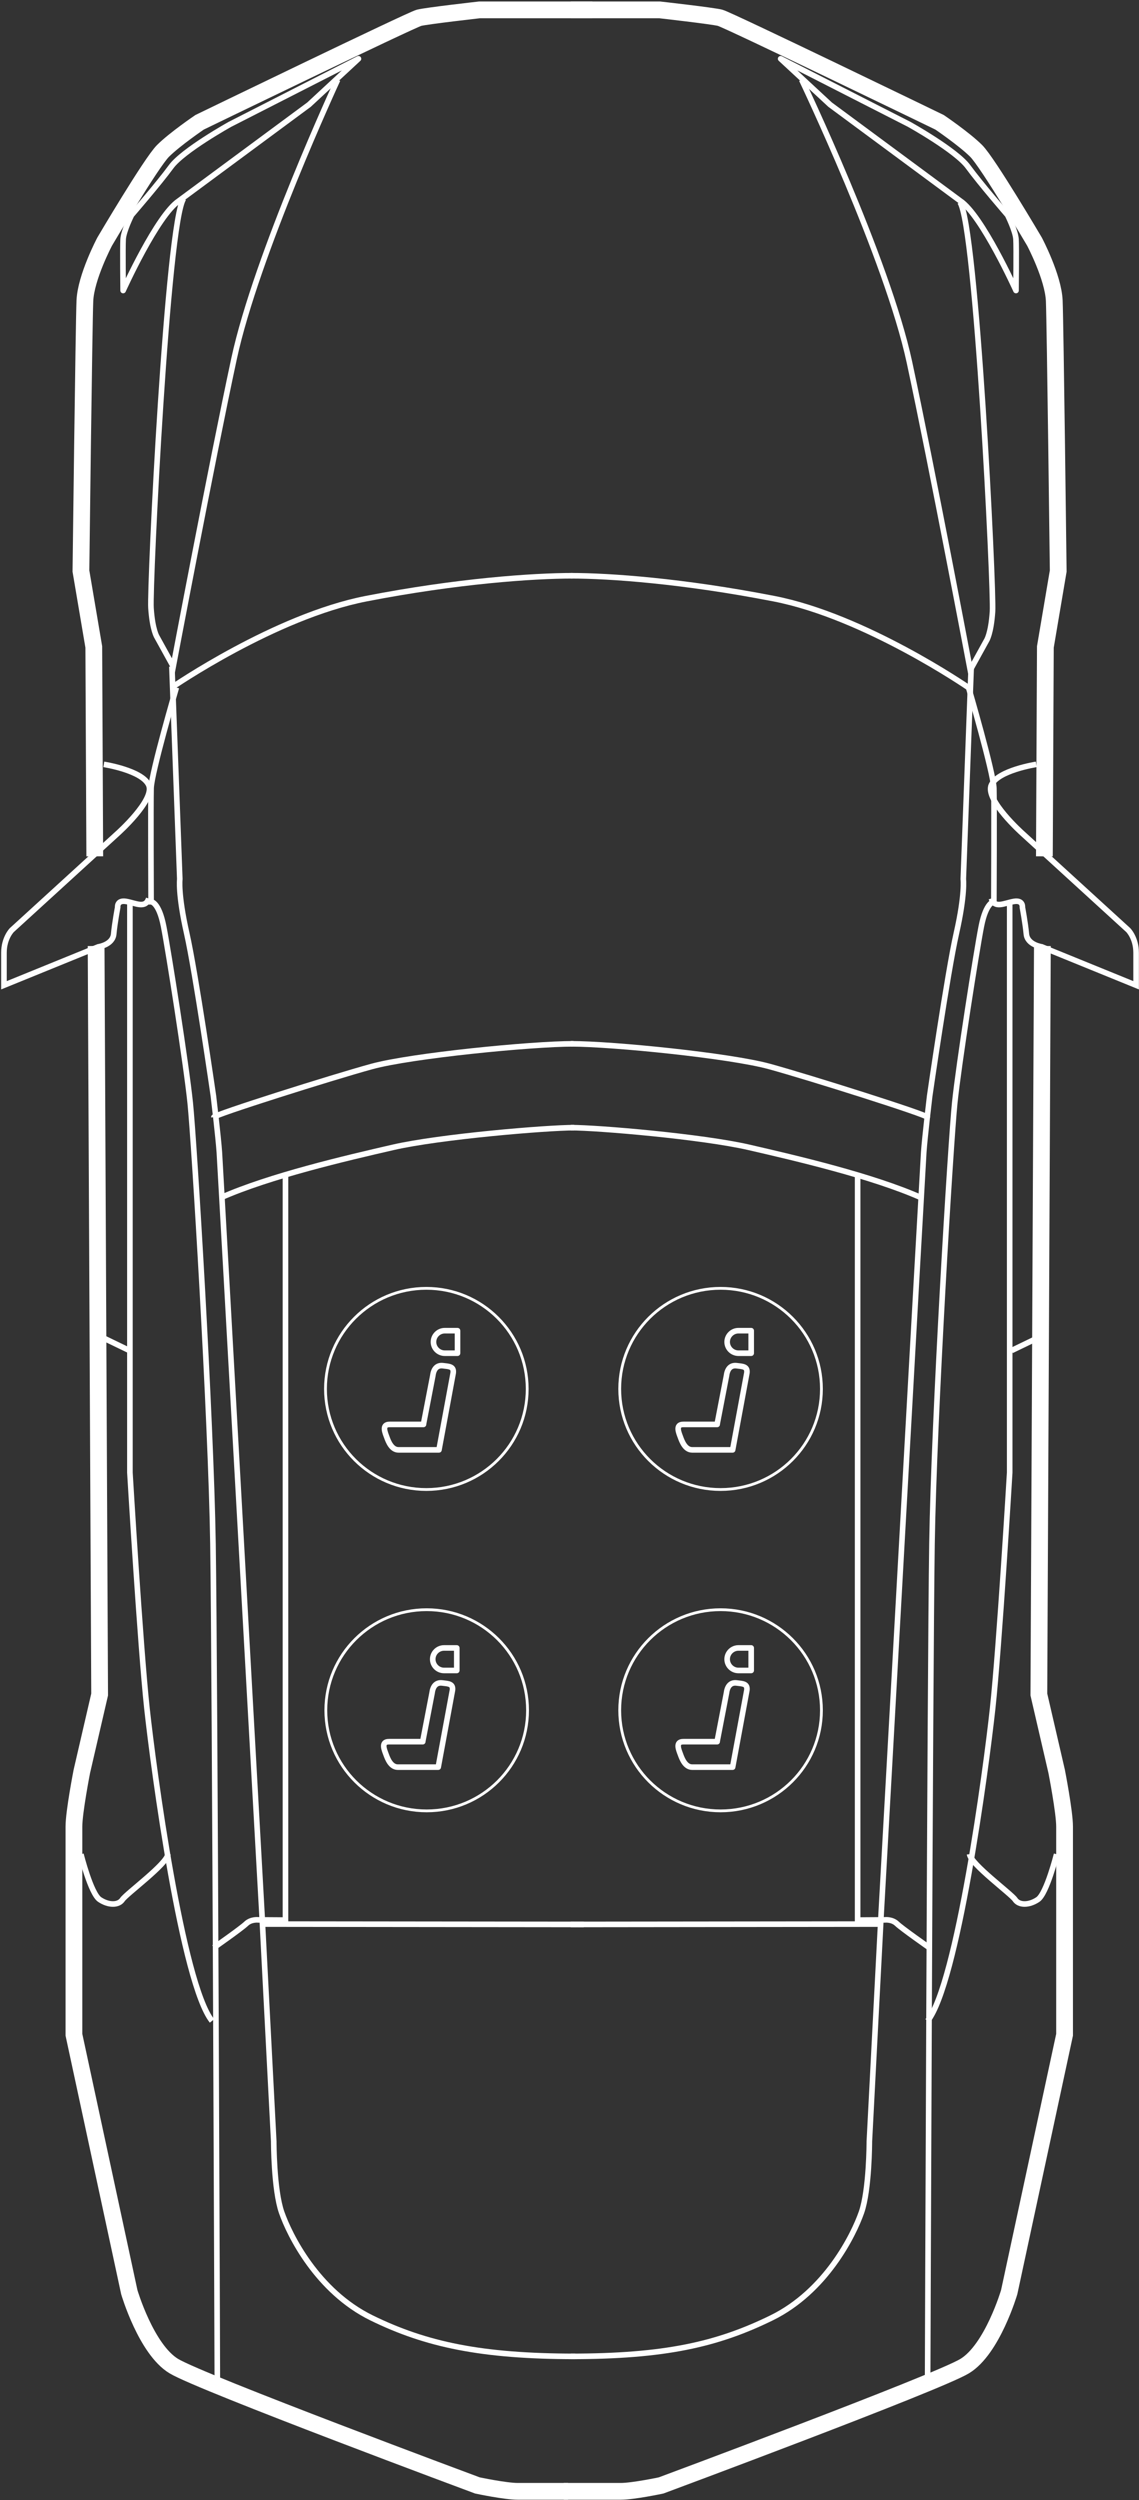<svg xmlns="http://www.w3.org/2000/svg" width="408" height="895" viewBox="0 0 408 895">
    <rect x="0" y="0" width="408" height="895" fill="#333333" stroke="none"/>
    <g fill="none" fill-rule="evenodd" stroke="#FFF">
        <ellipse cx="152.844" cy="612.275" rx="36.128" ry="36.011"/>
        <ellipse cx="258.117" cy="497.229" rx="36.128" ry="36.011"/>
        <ellipse cx="152.72" cy="497.229" rx="36.128" ry="36.011"/>
        <ellipse cx="258.117" cy="612.275" rx="36.128" ry="36.011"/>
        <path stroke-width="6" d="M373.39 338.67l-1.26 267.957 6.376 27.538s2.834 14.474 2.834 19.77v74.493l-19.835 92.146s-6.022 20.476-15.94 26.478c-9.917 6.001-108.739 42.719-108.739 42.719s-9.918 2.118-14.522 2.118h-20.367M204.443 3.536h31.878s18.772 2.118 21.606 2.824c2.834.706 78.633 37.423 78.633 37.423s8.854 6.002 13.105 10.239c4.25 4.236 20.898 32.48 20.898 32.48s6.73 12.71 7.084 21.182c.354 8.473 1.417 96.736 1.417 96.736l-4.604 27.184-.353 74.96"/>
        <path stroke-linecap="round" stroke-linejoin="round" stroke-width="2" d="M279.638 21.043l46.046 23.478s16.824 9.355 21.074 15.18c4.25 5.826 14.17 17.3 14.17 17.3s2.832 5.649 3.01 8.65c.177 3 0 18.357 0 18.357S351.718 77 343.926 71.881L297.347 37.46l-17.709-16.416z"/>
        <path stroke-width="2" d="M287.158 28.546s30.646 64.086 38.616 101.156c7.97 37.07 21.783 110.151 21.783 110.151l5.844-10.591s1.594-2.384 2.126-10.327c.53-7.944-5.845-138.306-11.69-146.603M346.832 246.099s-36.926-25.42-69.6-31.774c-32.676-6.355-58.71-8.209-72.789-8.209"/>
        <path stroke-width="2" d="M347.895 238.63l-2.834 76.08s.708 5.296-2.48 19.419c-3.187 14.122-9.563 58.252-9.563 58.252s-1.771 14.828-2.125 20.123c-.355 5.296-15.231 272.2-15.231 272.2l-4.25 81.908s0 17.299-2.834 25.42c-2.834 8.119-12.751 28.242-32.233 37.775-19.48 9.532-38.253 13.768-71.902 13.768"/>
        <path stroke-width="2" d="M204.443 373.683c15.23 0 57.026 4.237 71.195 8.12 14.167 3.883 56.643 17.3 56.548 18.15M204.443 403.695c9.917 0 46.985 3.177 63.871 7.061 16.887 3.883 44.04 10.212 61.632 17.992M346.952 246.132s8.918 30.45 9.063 36.099c.146 5.65 0 40.601 0 40.601s-2.769 0-4.499 8.826c-1.73 8.826-8.106 49.426-9.523 63.195-1.416 13.769-7.438 112.269-8.147 157.812-.708 45.543-1.571 302.129-1.571 302.129"/>
        <path stroke-width="2" d="M371.19 273.643s-13.752 2.119-16.085 7.414c-2.334 5.296 11.126 17.3 11.126 17.3l37.9 34.598s2.833 2.825 2.833 8.12v11.651l-33.807-13.763s-5.155-.712-5.51-4.596c-.353-3.883-1.416-9.532-1.416-9.532s.354-2.736-3.1-2.119c-3.453.619-6.843 2.648-8.026-1.059"/>
        <path stroke-width="2" d="M361.679 323.663v203.531s-3.704 62.137-6.103 84.38c-2.398 22.241-12.68 98.496-23.301 111.913"/>
        <path stroke-width="2" d="M378.483 663.799s-3.542 14.121-6.73 16.24c-3.187 2.118-6.73 2.118-8.147 0-1.416-2.119-15.939-12.71-16.292-16.24M307.21 421.202v266.177l9.71-.066s2.59-.33 4.384 1.39c1.793 1.721 11.556 8.54 11.556 8.54M204.443 688.941c3.188 0 111.772-.132 111.772-.132M372.226 478.725l-9.873 4.766"/>
        <path stroke-width="6" d="M34.431 338.67l1.26 267.957-6.376 27.538s-2.833 14.474-2.833 19.77v74.493l19.834 92.146s6.022 20.476 15.94 26.478c9.918 6.001 108.74 42.719 108.74 42.719s9.917 2.118 14.521 2.118h17.972M212.2 3.536h-40.468s-18.773 2.118-21.607 2.824c-2.833.706-78.632 37.423-78.632 37.423s-8.855 6.002-13.106 10.239c-4.25 4.236-20.898 32.48-20.898 32.48s-6.73 12.71-7.083 21.182c-.355 8.473-1.418 96.736-1.418 96.736l4.606 27.184.351 74.96"/>
        <path stroke-linecap="round" stroke-linejoin="round" stroke-width="2" d="M128.406 21.043L82.36 44.52S65.535 53.876 61.285 59.7c-4.25 5.826-14.168 17.3-14.168 17.3s-2.834 5.649-3.011 8.65c-.177 3 0 18.357 0 18.357S56.326 77 64.119 71.881l46.577-34.422 17.71-16.416z"/>
        <path stroke-width="2" d="M120.95 28.546s-29.143 62.822-37.113 99.892c-7.97 37.07-21.783 110.15-21.783 110.15l-5.844-10.591s-1.594-2.383-2.126-10.327c-.53-7.943 5.845-138.307 11.69-146.603M61.573 246.095s36.925-25.42 69.6-31.775c32.675-6.354 59.86-8.204 73.94-8.204"/>
        <path stroke-width="2" d="M61.573 238.63l2.833 76.08s-.708 5.296 2.48 19.419c3.188 14.122 9.563 58.252 9.563 58.252s1.77 14.828 2.126 20.123c.353 5.296 15.23 272.2 15.23 272.2l4.25 81.908s0 17.299 2.834 25.42c2.833 8.119 12.751 28.242 32.232 37.775 19.48 9.532 39.316 13.768 72.966 13.768"/>
        <path stroke-width="2" d="M205.417 373.683c-15.23 0-58.089 4.237-72.256 8.12-14.17 3.883-56.645 17.3-56.549 18.15M205.685 403.695c-9.918 0-48.048 3.177-64.934 7.061-16.886 3.883-44.04 10.212-61.633 17.992M63.181 246.132s-8.918 30.45-9.062 36.099c-.147 5.65 0 40.601 0 40.601s2.768 0 4.498 8.826c1.73 8.826 8.106 49.426 9.523 63.195 1.417 13.769 7.438 112.269 8.147 157.812.708 45.543 1.572 302.129 1.572 302.129"/>
        <path stroke-width="2" d="M37.192 273.643s13.75 2.119 16.085 7.414c2.333 5.296-11.126 17.3-11.126 17.3l-37.9 34.598s-2.834 2.825-2.834 8.12v11.651l33.807-13.763s5.155-.712 5.51-4.596c.354-3.883 1.417-9.532 1.417-9.532s-.355-2.736 3.098-2.119c3.454.619 6.845 2.648 8.028-1.059"/>
        <path stroke-width="2" d="M46.534 323.663v203.531s3.704 62.137 6.102 84.38c2.399 22.241 12.682 98.496 23.302 111.913"/>
        <path stroke-width="2" d="M28.988 663.799s3.543 14.121 6.73 16.24c3.189 2.118 6.73 2.118 8.147 0 1.417-2.119 15.939-12.71 16.294-16.24M102.26 421.202v266.177l-9.71-.066s-2.589-.33-4.382 1.39c-1.793 1.721-11.556 8.54-11.556 8.54M209.118 688.941c-3.188 0-114.96-.132-114.96-.132M36.508 478.725l9.873 4.766"/>
        <path stroke-linejoin="round" stroke-width="2" d="M138.544 514.494c-.54-1.49-1.978-4.601 1.054-4.557h12.099l.04-.314 3.283-17.031c.275-2.297 1.33-3.951 3.634-3.678 2.304.275 3.964.276 3.689 2.574l-5.101 27.562h-14.48c-2.513 0-3.65-2.985-4.218-4.556zM163.887 484.286V476.38H159.317c-2.223 0-4.043 1.815-4.043 4.032s1.82 4.03 4.043 4.03h4.57V476.38M243.739 514.494c-.54-1.49-1.978-4.601 1.054-4.557h12.099l.04-.314 3.283-17.031c.275-2.297 1.331-3.951 3.634-3.678 2.305.275 3.965.276 3.69 2.574l-5.102 27.562h-14.48c-2.513 0-3.65-2.985-4.218-4.556zM269.082 484.286V476.38H264.512c-2.223 0-4.043 1.815-4.043 4.032s1.82 4.03 4.043 4.03h4.57V476.38M243.739 628.072c-.54-1.49-1.978-4.601 1.054-4.557h12.099l.04-.314 3.283-17.031c.275-2.297 1.331-3.951 3.634-3.678 2.305.275 3.965.276 3.69 2.574l-5.102 27.562h-14.48c-2.513 0-3.65-2.985-4.218-4.556zM269.082 597.864V589.958H264.512c-2.223 0-4.043 1.815-4.043 4.032s1.82 4.03 4.043 4.03h4.57V589.959M138.278 628.072c-.54-1.49-1.978-4.601 1.054-4.557h12.099l.04-.314 3.283-17.031c.275-2.297 1.33-3.951 3.634-3.678 2.304.275 3.964.276 3.689 2.574l-5.101 27.562h-14.48c-2.513 0-3.65-2.985-4.218-4.556zM163.62 597.864V589.958h-4.569c-2.223 0-4.044 1.815-4.044 4.032s1.82 4.03 4.044 4.03h4.57V589.959"/>
    </g>
</svg>
